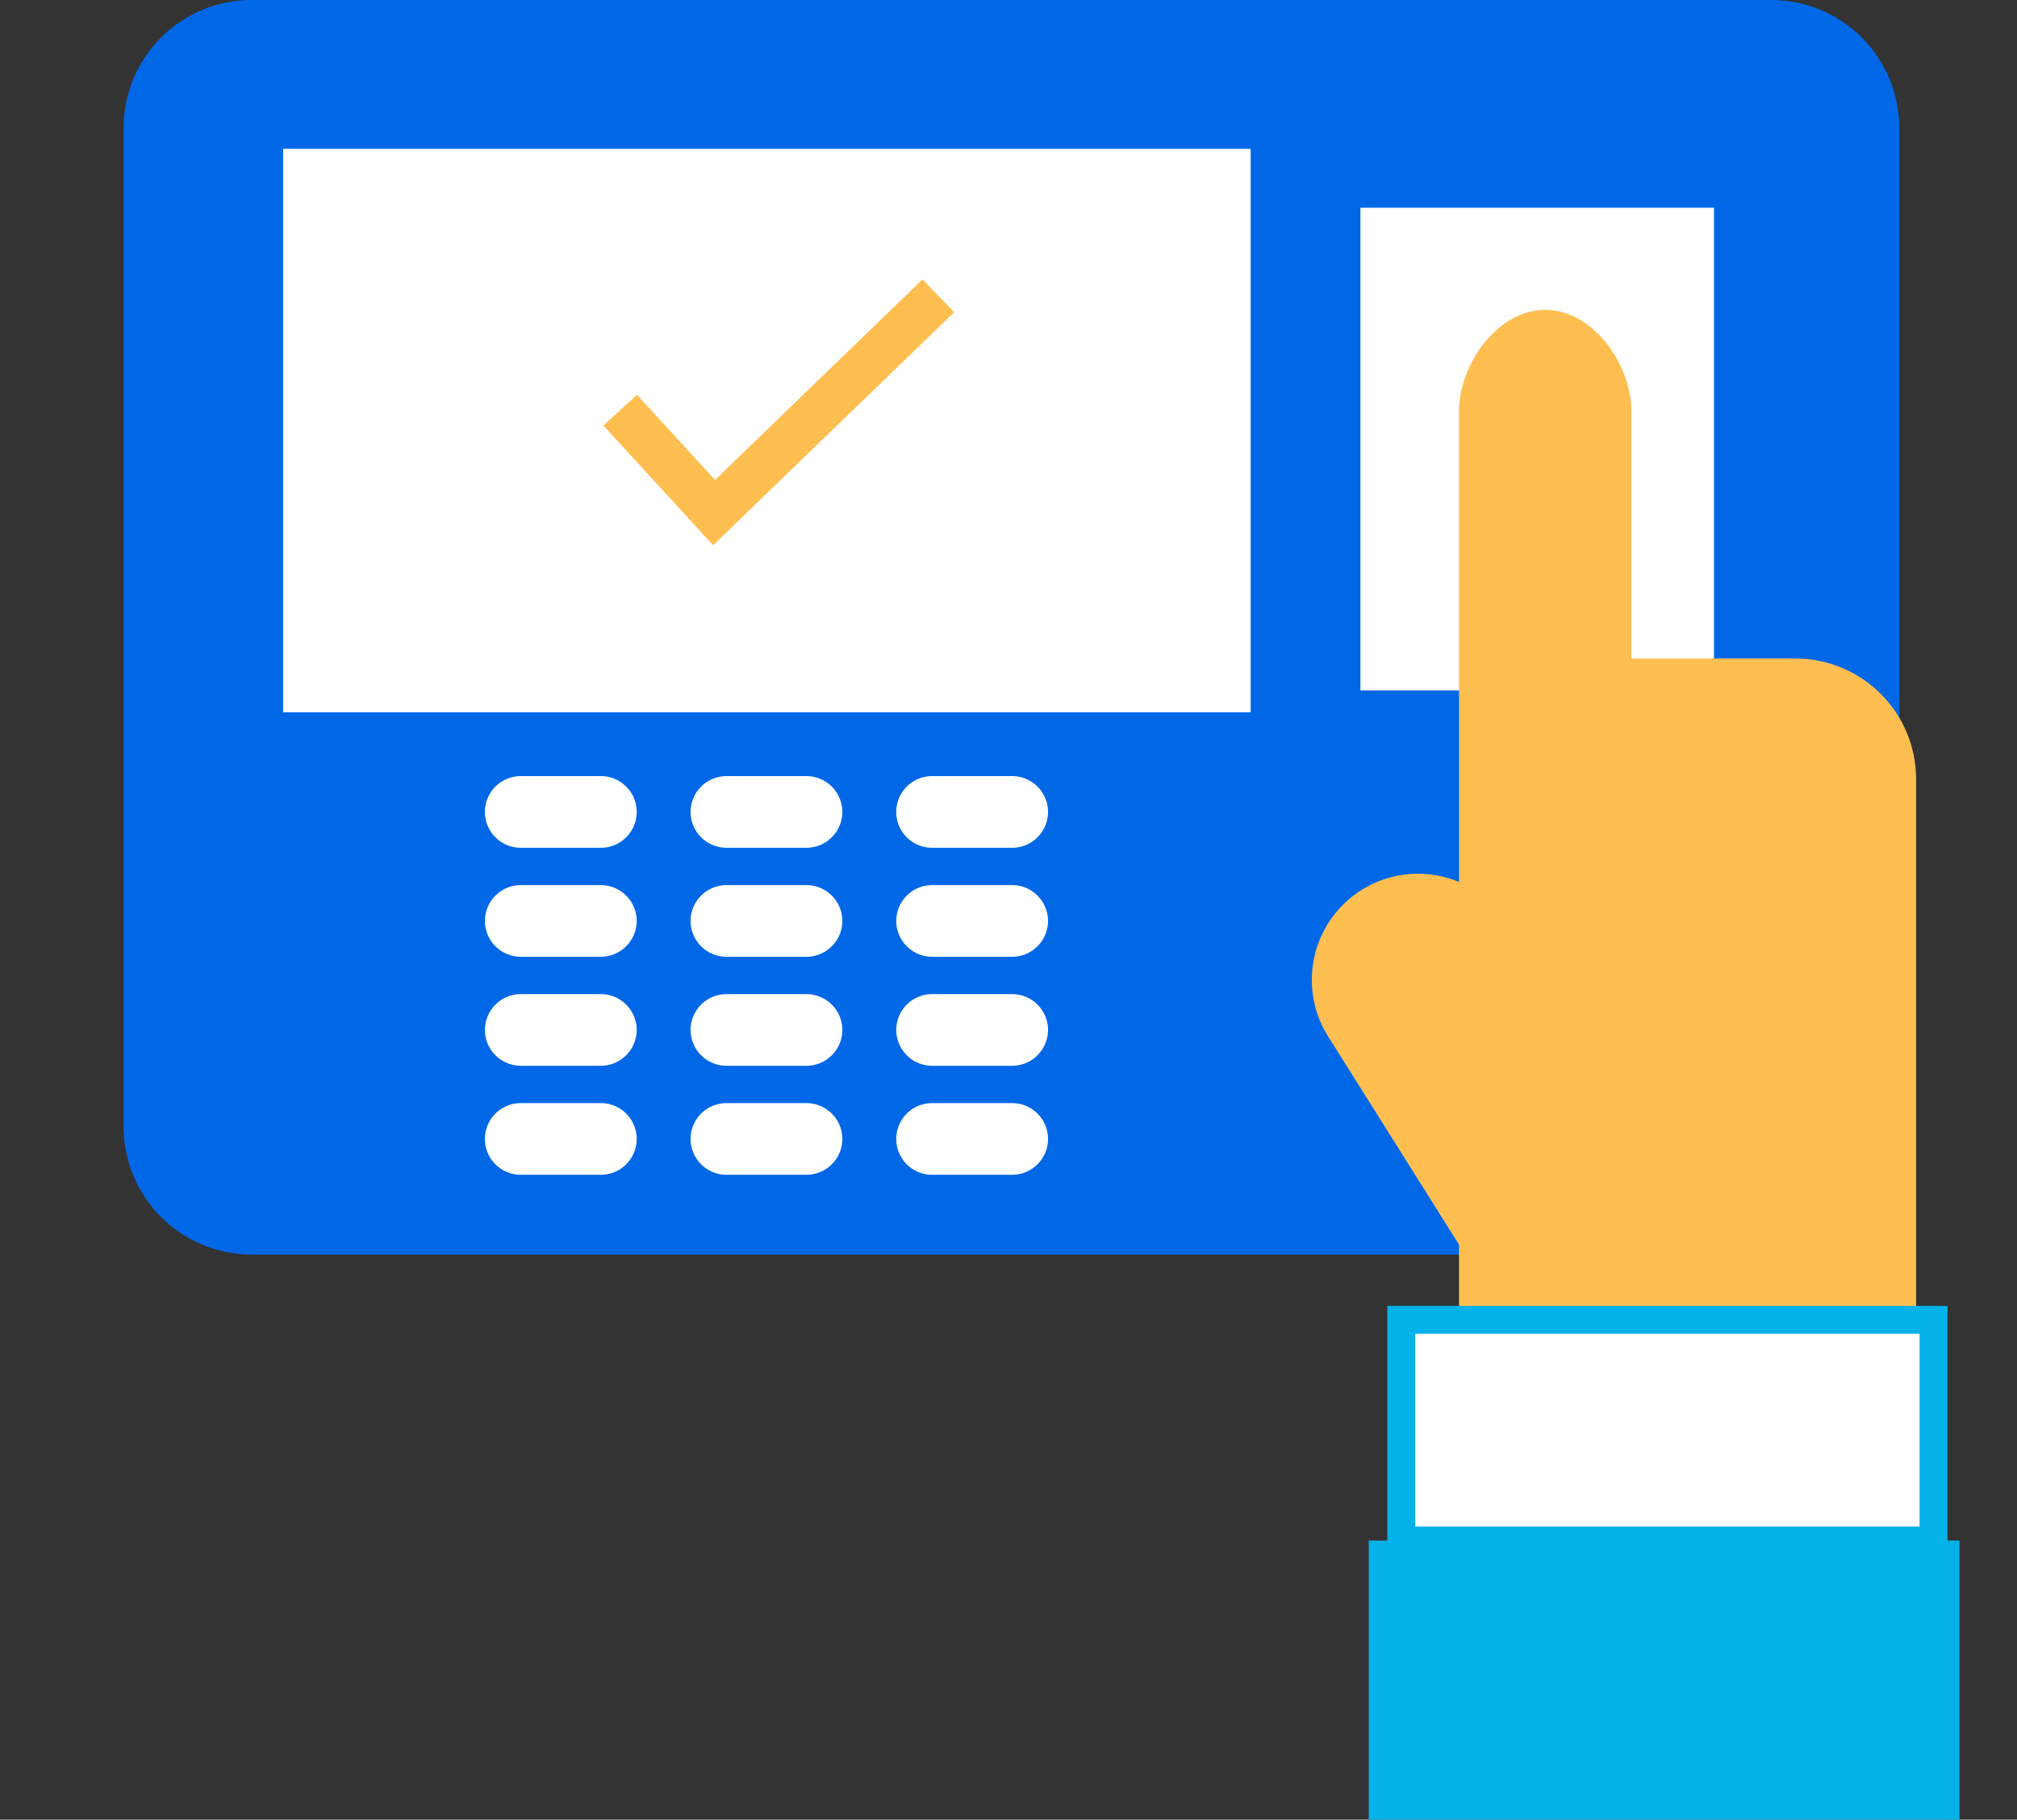 <svg id="Layer_1" data-name="Layer 1" xmlns="http://www.w3.org/2000/svg" viewBox="0 0 61.004 55.04"><rect x="0" y="0" width="61.004" height="55.04" fill="#333333" stroke="none"/><defs><style>.cls-1{fill:#0068e7;}.cls-1,.cls-3,.cls-4{fill-rule:evenodd;}.cls-2,.cls-3{fill:#fff;}.cls-4,.cls-5{fill:#ffbe50;}.cls-6{fill:#03b2e8;}</style></defs><path class="cls-1" d="M7.598,0H53.583a3.87,3.87,0,0,1,3.859,3.859V34.087a3.87,3.87,0,0,1-3.859,3.859H7.598a3.87,3.87,0,0,1-3.859-3.859V3.859A3.87,3.87,0,0,1,7.598,0"/><rect class="cls-2" x="8.563" y="4.502" width="29.263" height="17.043"/><path class="cls-3" d="M21.97,23.475h2.423a1.087,1.087,0,0,1,1.084,1.084h0a1.087,1.087,0,0,1-1.084,1.084H21.97a1.087,1.087,0,0,1-1.084-1.084h0a1.087,1.087,0,0,1,1.084-1.084m6.22,0h2.423a1.084,1.084,0,1,1,0,2.168H28.191a1.084,1.084,0,0,1,0-2.168Zm-12.441,0H18.173a1.084,1.084,0,1,1,0,2.168H15.75a1.084,1.084,0,1,1,0-2.168Z"/><path class="cls-3" d="M21.97,26.772h2.423a1.087,1.087,0,0,1,1.084,1.084h0a1.087,1.087,0,0,1-1.084,1.084H21.97a1.087,1.087,0,0,1-1.084-1.084h0a1.087,1.087,0,0,1,1.084-1.084m6.22,0H30.614a1.087,1.087,0,0,1,1.084,1.084h0a1.087,1.087,0,0,1-1.084,1.084h-2.423a1.087,1.087,0,0,1-1.084-1.084h0A1.087,1.087,0,0,1,28.191,26.772Zm-12.441,0H18.173a1.087,1.087,0,0,1,1.084,1.084h0a1.087,1.087,0,0,1-1.084,1.084H15.75a1.087,1.087,0,0,1-1.084-1.084h0A1.087,1.087,0,0,1,15.75,26.772Z"/><path class="cls-3" d="M21.97,30.069h2.423a1.087,1.087,0,0,1,1.084,1.084h0a1.087,1.087,0,0,1-1.084,1.084H21.97a1.087,1.087,0,0,1-1.084-1.084h0a1.087,1.087,0,0,1,1.084-1.084m6.22,0H30.614a1.087,1.087,0,0,1,1.084,1.084h0a1.087,1.087,0,0,1-1.084,1.084h-2.423a1.087,1.087,0,0,1-1.084-1.084h0A1.087,1.087,0,0,1,28.191,30.069Zm-12.441,0H18.173a1.087,1.087,0,0,1,1.084,1.084h0a1.087,1.087,0,0,1-1.084,1.084H15.75a1.087,1.087,0,0,1-1.084-1.084h0A1.087,1.087,0,0,1,15.75,30.069Z"/><path class="cls-3" d="M21.97,33.366h2.423a1.087,1.087,0,0,1,1.084,1.084h0a1.087,1.087,0,0,1-1.084,1.084H21.97a1.087,1.087,0,0,1-1.084-1.084h0a1.087,1.087,0,0,1,1.084-1.084m6.22,0h2.423a1.084,1.084,0,0,1,0,2.168H28.191a1.084,1.084,0,0,1,0-2.168Zm-12.441,0H18.173a1.084,1.084,0,0,1,0,2.168H15.75a1.084,1.084,0,0,1,0-2.168Z"/><rect class="cls-2" x="41.146" y="6.283" width="10.693" height="14.6"/><path class="cls-4" d="M46.735,9.373h0c1.434,0,2.607,1.637,2.607,3.071v7.475h4.972a3.649,3.649,0,0,1,3.638,3.638V43.81a3.649,3.649,0,0,1-3.638,3.638H47.766a3.649,3.649,0,0,1-3.638-3.638V37.647L40.171,31.352a3.211,3.211,0,0,1,3.957-4.674V12.444c0-1.434,1.173-3.071,2.607-3.071"/><polygon class="cls-5" points="19.265 11.94 21.627 14.516 27.9 8.451 28.859 9.444 22.077 16 21.568 16.492 21.09 15.971 18.25 12.872 19.265 11.94"/><rect class="cls-2" x="42.38" y="39.922" width="16.1" height="6.675"/><path class="cls-6" d="M58.057,40.344H42.802v5.831H58.057Zm-15.678-.844H58.902v7.52H41.958V39.5Z"/><rect class="cls-6" x="41.398" y="46.597" width="17.866" height="8.443"/></svg>